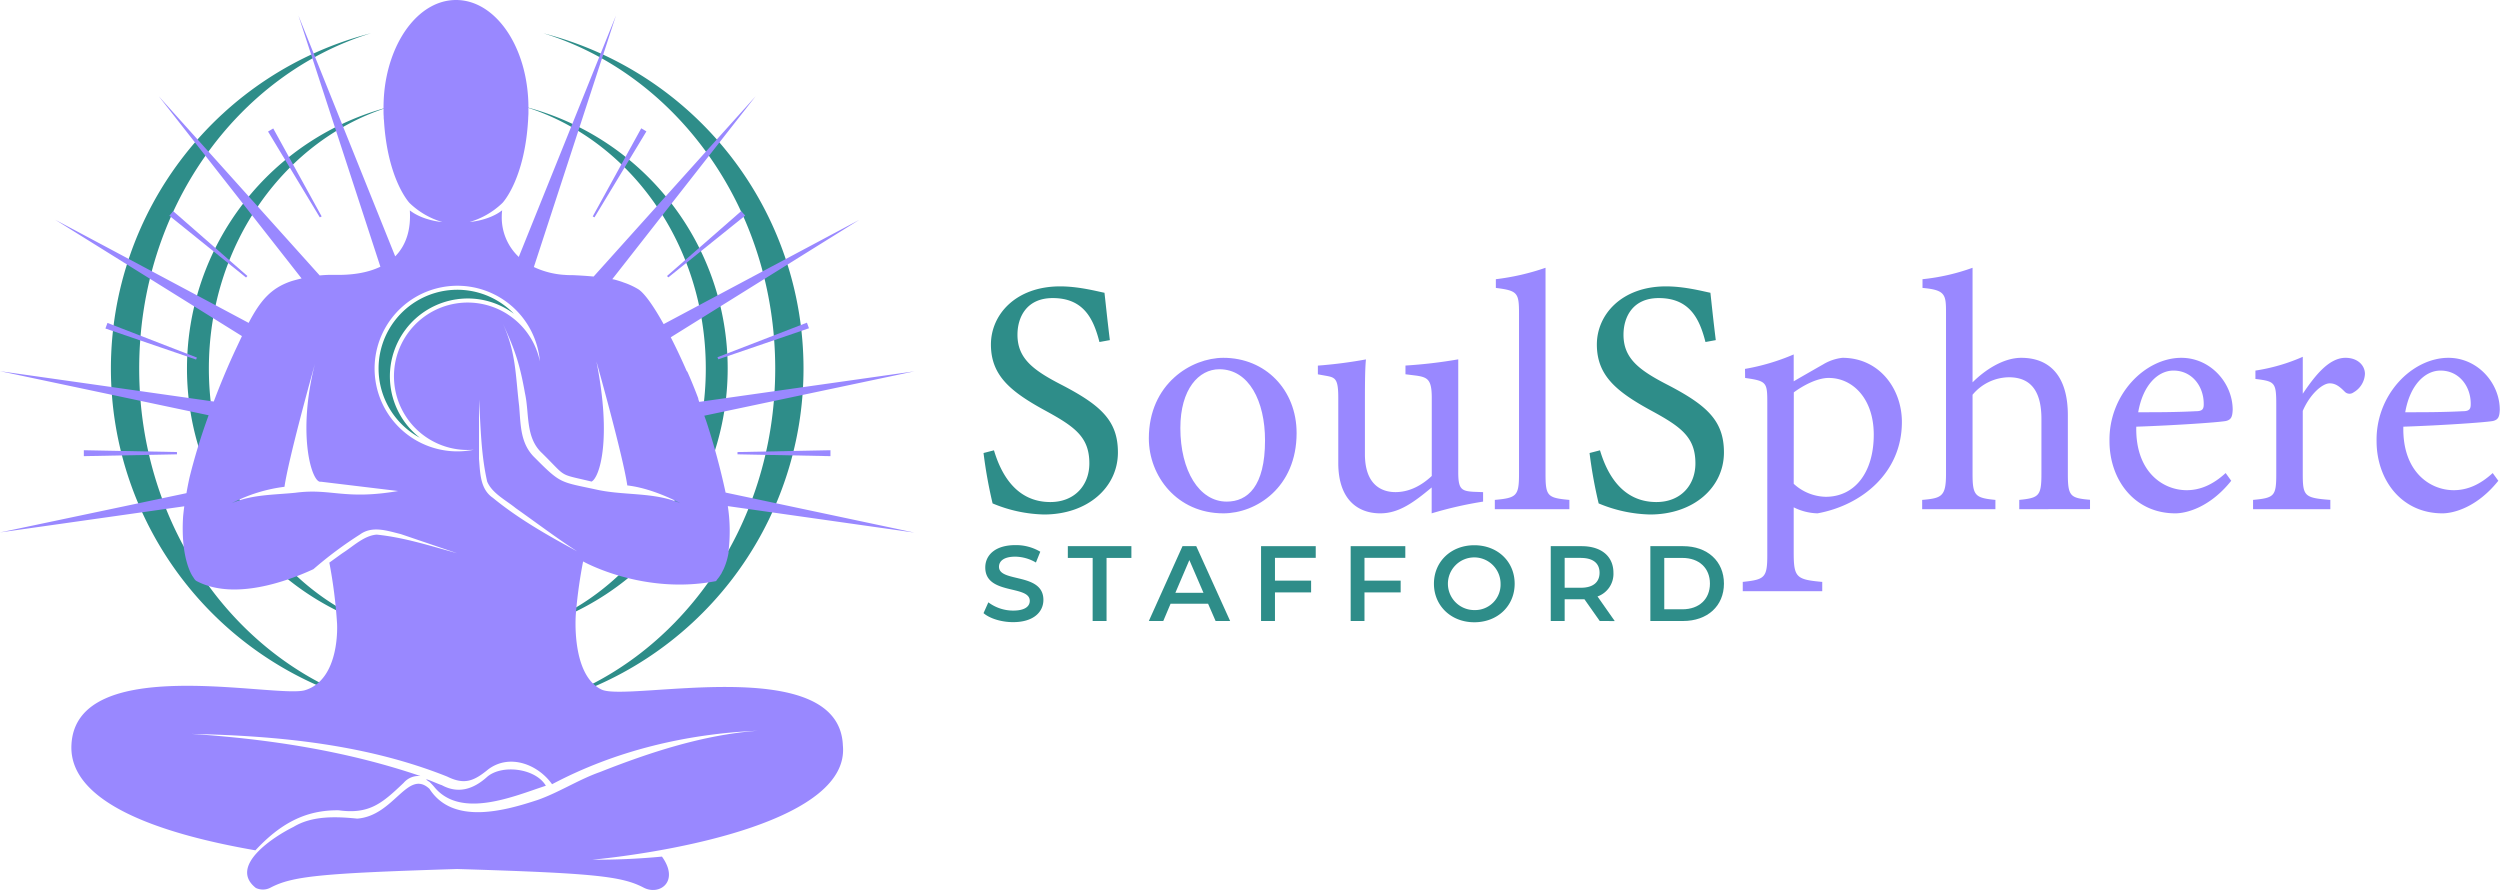 <svg xmlns="http://www.w3.org/2000/svg" viewBox="0 0 805.16 286.61"><defs><style>.cls-1{fill:#2e8d89;}.cls-2{fill:#98f;}</style></defs><title>SoulSphere - H- Transparent</title><g id="Layer_2" data-name="Layer 2"><g id="Logo"><g id="SoulSphere_-_H" data-name="SoulSphere - H"><g id="SoulSphere_-_Icon" data-name="SoulSphere - Icon"><path class="cls-1" d="M44.83,118.7c0-51.4,31.58-94.72,74.67-108a111.5,111.5,0,0,0,0,216C76.41,213.43,44.83,170.1,44.83,118.7Z"/><path class="cls-1" d="M175,10.72c43.08,13.26,74.67,56.58,74.67,108s-31.59,94.73-74.67,108a111.5,111.5,0,0,0,0-216Z"/><path class="cls-1" d="M67.27,118.7c0-40.14,24.67-74,58.31-84.32a87.07,87.07,0,0,0,0,168.64C91.94,192.67,67.27,158.84,67.27,118.7Z"/><path class="cls-1" d="M169,34.38c33.64,10.35,58.31,44.18,58.31,84.32S202.6,192.67,169,203a87.07,87.07,0,0,0,0-168.64Z"/><path class="cls-2" d="M139.92,253.52c8.59,10.37,25.75,2.84,35.88-.46-3.3-5.65-14.29-7-19-2.78-4.31,3.86-9.2,5.49-14.51,2.59-1.61-.49-7.38-3.24-3.91-1A19.7,19.7,0,0,1,139.92,253.52Z"/><path class="cls-2" d="M233.69,158.64A227.59,227.59,0,0,0,227.58,136c-.24-.71-.49-1.41-.75-2.12l67.66-14.29-69.29,9.84c-.06-.17-.12-.35-.18-.51a2.18,2.18,0,0,1-.15-.66c-1.37-3.64-2.58-6.5-3.49-8.54a.84.84,0,0,1-.28-.36c-1.69-3.87-3.4-7.48-5.07-10.73l60.7-37.82-63,33.58c-3.32-6-6.29-10.12-8.23-11.28a24.1,24.1,0,0,0-3.9-1.87c-.46-.16-.87-.3-1.21-.44-.83-.28-1.67-.54-2.51-.76l-.68-.13L243.36,31,191.19,89.06c-2.54-.23-5-.37-6.82-.45-.86,0-1.69,0-2.48-.08a.24.24,0,0,1-.1,0A27.3,27.3,0,0,1,171.94,86L198.38,5l-31.3,77.75a17.42,17.42,0,0,1-5.48-13.08,16.07,16.07,0,0,1,.13-1.94c-4.27,3.35-10.47,3.76-10.47,3.76a25.5,25.5,0,0,0,10.58-6.15s7.2-7.53,8.27-27.09c0-.57.07-1.14.08-1.72v-.09c0-.58,0-1.16,0-1.74a51.17,51.17,0,0,0-.49-7.1C167.53,11.84,158.14,0,146.87,0S126.23,11.84,124,27.61a52.87,52.87,0,0,0-.48,7v.12c0,.31,0,.62,0,.92,0,.63,0,1.26.06,1.86,0,.37,0,.75.07,1.13,1.13,19.28,8.24,26.73,8.24,26.73a25.57,25.57,0,0,0,10.59,6.15s-6.2-.41-10.49-3.76c.39,6.05-1.12,11.15-4.71,14.8L96.11,5l26.4,80.9c-3.76,1.81-8.66,2.77-14.84,2.62l-.15,0h-.14a39.77,39.77,0,0,0-4.42.19L51.13,31l46,58.68c-1.72.4-2.94.77-3.39.91-6.52,2.21-9.94,6.3-13.66,13.4L17.76,70.76l60.16,37.48L76.2,111.9c-3,6.36-5.37,12.2-7.36,17.42L0,119.54l67.19,14.2a192.62,192.62,0,0,0-6.14,20q-.57,2.58-1,5.09L0,171.48l59.35-8.42c-.15,1.11-.28,2.21-.38,3.29-.81,13,2.58,18.55,3.12,19.33.37.52.66,1.17,1.21,1.45,12.08,6.38,29.24.06,37.64-3.82a126.56,126.56,0,0,1,15-11.18c4-2.91,8.81-1.17,13.17-.11l18.12,6.16c-8.68-2.37-16.93-5.07-25.9-6-4.09.29-7.64,3.83-11,5.95-1.41,1-2.84,2.05-4.26,3.07a157.94,157.94,0,0,1,2.48,19.54s1.19,18-10.29,21.54C89.13,225.07,24.13,209.86,23,240.1c-.7,18,27.11,28.19,59.26,33.76,7.88-8.46,16-13.05,26.85-12.89,9.85,1.35,14-2.28,20.87-8.82a6.34,6.34,0,0,1,5.44-2.21c-23.73-8.08-48.77-11.94-73.73-13.57,27.89.59,56.27,3.34,82.32,13.73,5.58,2.75,8.62,1.48,13.26-2.34,6.91-5.13,16-1.57,20.53,4.81C198.2,241.77,221,236.34,244,235.35c-17.37,1.28-34.55,6.89-50.75,13.29-6.9,2.43-13.22,6.58-20.1,9-10.36,3.4-27.25,8.25-34.83-3.58-7.07-6.56-11.34,8.68-23.27,9.59-6.79-.69-14.47-1-20.53,2.67-6.2,3.05-21.09,12.58-12.13,19.65a5.23,5.23,0,0,0,4.73-.09c7-3.66,15.78-4.64,60.1-6,44.31,1.34,53.05,2.32,60.09,6,5.13,2.66,11.65-2,5.88-10a222,222,0,0,1-22.35,1c27.46-2.72,82.9-13,80.62-36.78-1.16-30.24-69.08-14-77.68-18-9.94-4.68-8.33-24.28-8.33-24.28a153.38,153.38,0,0,1,2.35-17s19.2,10.84,42.66,6.36c.26,0,.39-.43.59-.65l.22-.26c.16-.2.3-.4.45-.6l.23-.36c.17-.25.33-.5.48-.76,0,0,0,0,0-.05.18-.33.35-.67.51-1a.18.18,0,0,0,.05-.07,21.06,21.06,0,0,0,1.66-5.48,2.58,2.58,0,0,1,0-.62A53.62,53.62,0,0,0,234.4,163l60.09,8.53ZM95.1,158.7c-6.9.7-14,.54-20.48,3.38a50.34,50.34,0,0,1,17-5.3c1.29-8.88,8.5-34.93,9.82-39.64-5.9,23.12-.9,38.71,1.89,38l24.91,3C110.86,161.11,106.68,157.17,95.1,158.7Zm56-13.6a26.67,26.67,0,1,1,22.61-30.2c.07.51.12,1,.17,1.51a23.74,23.74,0,1,0-21.29,28.43A15,15,0,0,1,151.12,145.1Zm7.5,15.14c-4-2.84-3.94-8-4.33-12.43V128.67c.55,9,.64,17.66,2.64,26.45,1.59,3.77,6.08,6,9.18,8.53,6.58,4.65,13,9.51,19.78,13.92C176.42,172.44,167,167.13,158.62,160.24Zm33.11-2.64c-11.28-2.45-11.07-1.73-19.45-10.17-4.75-4.53-4.54-10.61-5.06-16.64-1.23-10.39-1-17.37-5.38-26.84,4.14,8.88,5.62,13.51,7.26,22.73,1.46,6.59.06,14.24,5.51,19.28,8.24,8.12,4.95,6.48,15.93,9.14,2.6-1.3,6.56-13.69,1.57-38.67.25.91,8.53,30.28,9.94,39.91,5.69.65,11.93,3.06,17.11,5.74C210.48,158.36,200.78,159.71,191.73,157.6Z"/><path class="cls-2" d="M103.59,69.7,88,41.37l-1.67,1L103,70Z"/><path class="cls-2" d="M55.77,68l-1.23,1.48,24.7,19.9c.14-.17.3-.33.44-.49Z"/><path class="cls-2" d="M34.61,104l-.66,1.8,29.2,10c.09-.22.17-.43.27-.64Z"/><path class="cls-2" d="M27,145v1.91L57,146.32c0-.24,0-.49,0-.73Z"/><path class="cls-2" d="M267.46,146.91V145l-29.94.59c0,.24,0,.49,0,.73Z"/><path class="cls-2" d="M231.34,115.72l29.2-10-.66-1.8-28.81,11.13Z"/><path class="cls-2" d="M215.25,89.33,240,69.43,238.71,68l-23.9,20.89Z"/><path class="cls-2" d="M191.46,70l16.72-27.68-1.66-1L190.9,69.7C191.09,69.8,191.28,69.9,191.46,70Z"/><path class="cls-1" d="M135.33,141.05a25.36,25.36,0,1,1,30.18-40,24.88,24.88,0,0,0-18.44-4.66,25.08,25.08,0,0,0-11.74,44.68Z"/></g><g id="SoulSphere_-_Logoname" data-name="SoulSphere - Logoname"><path class="cls-1" d="M354.09,110.15C352.25,103,349.22,96,339.05,96c-8.44,0-11.36,6.17-11.36,11.79,0,7.47,4.76,11.25,13.74,15.91,13,6.7,18.61,11.68,18.61,22,0,11.36-9.85,20-23.8,20a45.22,45.22,0,0,1-16.56-3.57,149.83,149.83,0,0,1-2.92-16.23l3.36-.87c2.16,7.25,6.92,16.66,18.17,16.66,7.79,0,12.55-5.41,12.55-12.44,0-8.33-4.43-11.68-13.95-16.88-11.36-6.17-17.75-11.36-17.75-21.42,0-9.63,8-18.72,22.29-18.72,6.06,0,12,1.62,14.28,2.06.44,3.89.87,8.22,1.73,15.25Z"/><path class="cls-2" d="M394,115.24c13.53,0,23.59,10.28,23.59,24.23,0,17.53-13,25.86-23.59,25.86-14.93,0-24-12-24-24.13C370,123.57,383.73,115.24,394,115.24Zm-1.3,3.68c-6.6,0-12.55,6.38-12.55,18.93,0,13.74,6.06,23.7,14.93,23.7,6.71,0,12.34-4.87,12.34-19.7C407.43,129.19,402.23,118.92,392.71,118.92Z"/><path class="cls-2" d="M477.65,161.55a123.86,123.86,0,0,0-16.56,3.78V157c-5.84,4.87-10.6,8.33-16.55,8.33-7.25,0-13.53-4.43-13.53-16.23v-21c0-5.84-.86-6.49-3.57-7l-3-.54v-2.81a147.59,147.59,0,0,0,15.48-2c-.33,3.46-.33,8.65-.33,15.79v14.72c0,9.52,5,12.23,9.85,12.23,4,0,8-1.74,11.68-5.2V128.11c0-5.84-1.3-6.6-5-7.14l-3.47-.43v-2.81a155.1,155.1,0,0,0,17-2V152c0,5.41.87,6.17,5,6.39l3,.11Z"/><path class="cls-2" d="M481.43,164v-3c6.93-.64,7.79-1.19,7.79-8.33V100.85c0-6.6-.54-7.25-7.46-8.12V89.92a76.57,76.57,0,0,0,16-3.68v66.43c0,7.14.65,7.69,7.68,8.33v3Z"/><path class="cls-1" d="M549.27,110.15C547.43,103,544.4,96,534.23,96c-8.44,0-11.36,6.17-11.36,11.79,0,7.47,4.76,11.25,13.74,15.91,13,6.7,18.61,11.68,18.61,22,0,11.36-9.84,20-23.8,20a45.12,45.12,0,0,1-16.55-3.57,147,147,0,0,1-2.93-16.23l3.36-.87c2.16,7.25,6.92,16.66,18.18,16.66,7.79,0,12.55-5.41,12.55-12.44,0-8.33-4.44-11.68-14-16.88-11.36-6.17-17.74-11.36-17.74-21.42,0-9.63,8-18.72,22.28-18.72,6.06,0,12,1.62,14.29,2.06.43,3.89.86,8.22,1.73,15.25Z"/><path class="cls-2" d="M562,118.81a70.28,70.28,0,0,0,15.69-4.66v8.66c.32-.22,9-5.19,9.41-5.41a15.23,15.23,0,0,1,6.28-2.16c11.9,0,19.15,10,19.15,20.66,0,16.45-13,26.84-27.16,29.43a18,18,0,0,1-7.68-1.94V178c0,8,.86,8.66,9.19,9.41v3H561.28v-3c7-.75,7.9-1.29,7.9-8.54V129.63c0-6.49-.22-6.93-7.14-7.9Zm15.69,37A15.68,15.68,0,0,0,588,160c9.41,0,15.47-7.9,15.47-20,0-11.68-6.82-18.28-14.5-18.28-3.79,0-8.33,2.49-11.25,4.65Z"/><path class="cls-2" d="M650.33,164v-3c6.27-.64,7.14-1.19,7.14-8.33V134.93c0-9-3.46-13.53-10.71-13.42a15.46,15.46,0,0,0-11.47,5.63v25.53c0,7,.86,7.69,7.36,8.33v3H619.06v-3c6.27-.54,7.68-1.08,7.68-8.33V100.52c0-5.73-.32-7.14-7.57-7.79V89.92a67.27,67.27,0,0,0,16.12-3.68v36.9c3.89-3.9,9.84-7.9,15.69-7.9,8.87,0,15,5.52,15,18.5v19c0,7.14.86,7.68,7.14,8.22v3Z"/><path class="cls-2" d="M718.6,154.84c-6.92,8.65-14.5,10.49-18,10.49-13.2,0-21.21-10.82-21.21-23.26a27.79,27.79,0,0,1,7-18.93c4.55-5.09,10.5-7.9,16.13-7.9,9.41,0,16.55,8.11,16.55,16.77-.11,2.16-.43,3.14-2.16,3.57-2.17.43-16,1.4-28.89,1.84-.33,14.5,8.55,20.45,16.23,20.45,4.43,0,8.55-1.84,12.55-5.52ZM700,119.35c-5,0-9.85,4.65-11.36,13.42,6.06,0,12.12,0,18.5-.33,2,0,2.6-.54,2.6-2.16C709.84,124.54,706.05,119.35,700,119.35Z"/><path class="cls-2" d="M750.52,164H725.63v-3c6.82-.64,7.47-1.19,7.47-8.22v-22.5c0-7.14-.44-7.47-6.71-8.23v-2.7a60.08,60.08,0,0,0,15.25-4.44v11.9c3.79-5.62,8.34-11.57,13.75-11.57,4,0,6.27,2.49,6.27,5.19a7.25,7.25,0,0,1-3.68,5.95,2.13,2.13,0,0,1-2.81-.22c-1.62-1.62-2.92-2.7-4.87-2.7-2.27,0-6.28,3.35-8.66,8.87v20.34c0,7.14.55,7.69,8.88,8.33Z"/><path class="cls-2" d="M804.62,154.84c-6.93,8.65-14.5,10.49-18,10.49-13.21,0-21.21-10.82-21.21-23.26a27.79,27.79,0,0,1,7-18.93c4.55-5.09,10.5-7.9,16.12-7.9,9.42,0,16.56,8.11,16.56,16.77-.11,2.16-.44,3.14-2.17,3.57-2.16.43-16,1.4-28.89,1.84-.32,14.5,8.55,20.45,16.23,20.45,4.44,0,8.55-1.84,12.55-5.52ZM786,119.35c-5,0-9.85,4.65-11.36,13.42,6.05,0,12.11,0,18.5-.33,1.94,0,2.59-.54,2.59-2.16C795.85,124.54,792.06,119.35,786,119.35Z"/><path class="cls-1" d="M316.76,197.47l1.55-3.48a13.38,13.38,0,0,0,8,2.66c3.76,0,5.34-1.35,5.34-3.14,0-5.2-14.33-1.79-14.33-10.75,0-3.89,3.1-7.2,9.72-7.2a15.3,15.3,0,0,1,8,2.13l-1.41,3.48a13.45,13.45,0,0,0-6.65-1.89c-3.72,0-5.24,1.45-5.24,3.27,0,5.14,14.3,1.79,14.3,10.65,0,3.86-3.13,7.17-9.75,7.17C322.52,200.37,318.76,199.2,316.76,197.47Z"/><path class="cls-1" d="M351.91,179.69h-8V175.9h20.47v3.79h-8V200h-4.48Z"/><path class="cls-1" d="M389.08,194.44H377L374.65,200H370l10.85-24.12h4.41L396.18,200H391.5Zm-1.48-3.51-4.55-10.55-4.51,10.55Z"/><path class="cls-1" d="M410.62,179.66V187h11.64v3.79H410.62V200h-4.48V175.9h17.61v3.76Z"/><path class="cls-1" d="M439.45,179.66V187H451.1v3.79H439.45V200H435V175.9h17.6v3.76Z"/><path class="cls-1" d="M461.82,188c0-7.13,5.51-12.4,13-12.4s13,5.24,13,12.4-5.52,12.41-13,12.41S461.82,195.1,461.82,188Zm21.46,0a8.48,8.48,0,1,0-8.47,8.48A8.21,8.21,0,0,0,483.28,188Z"/><path class="cls-1" d="M515.22,200,510.29,193c-.31,0-.62,0-.93,0h-5.44v7h-4.48V175.9h9.92c6.34,0,10.27,3.24,10.27,8.58a7.72,7.72,0,0,1-5.13,7.62l5.55,7.92Zm-6.06-20.33h-5.24v9.62h5.24c3.93,0,6-1.8,6-4.83S513.09,179.69,509.16,179.69Z"/><path class="cls-1" d="M531.52,175.9h10.54c7.82,0,13.16,4.83,13.16,12.06S549.88,200,542.06,200H531.52Zm10.33,20.33c5.38,0,8.86-3.27,8.86-8.27s-3.48-8.27-8.86-8.27H536v16.54Z"/></g></g></g></g></svg>